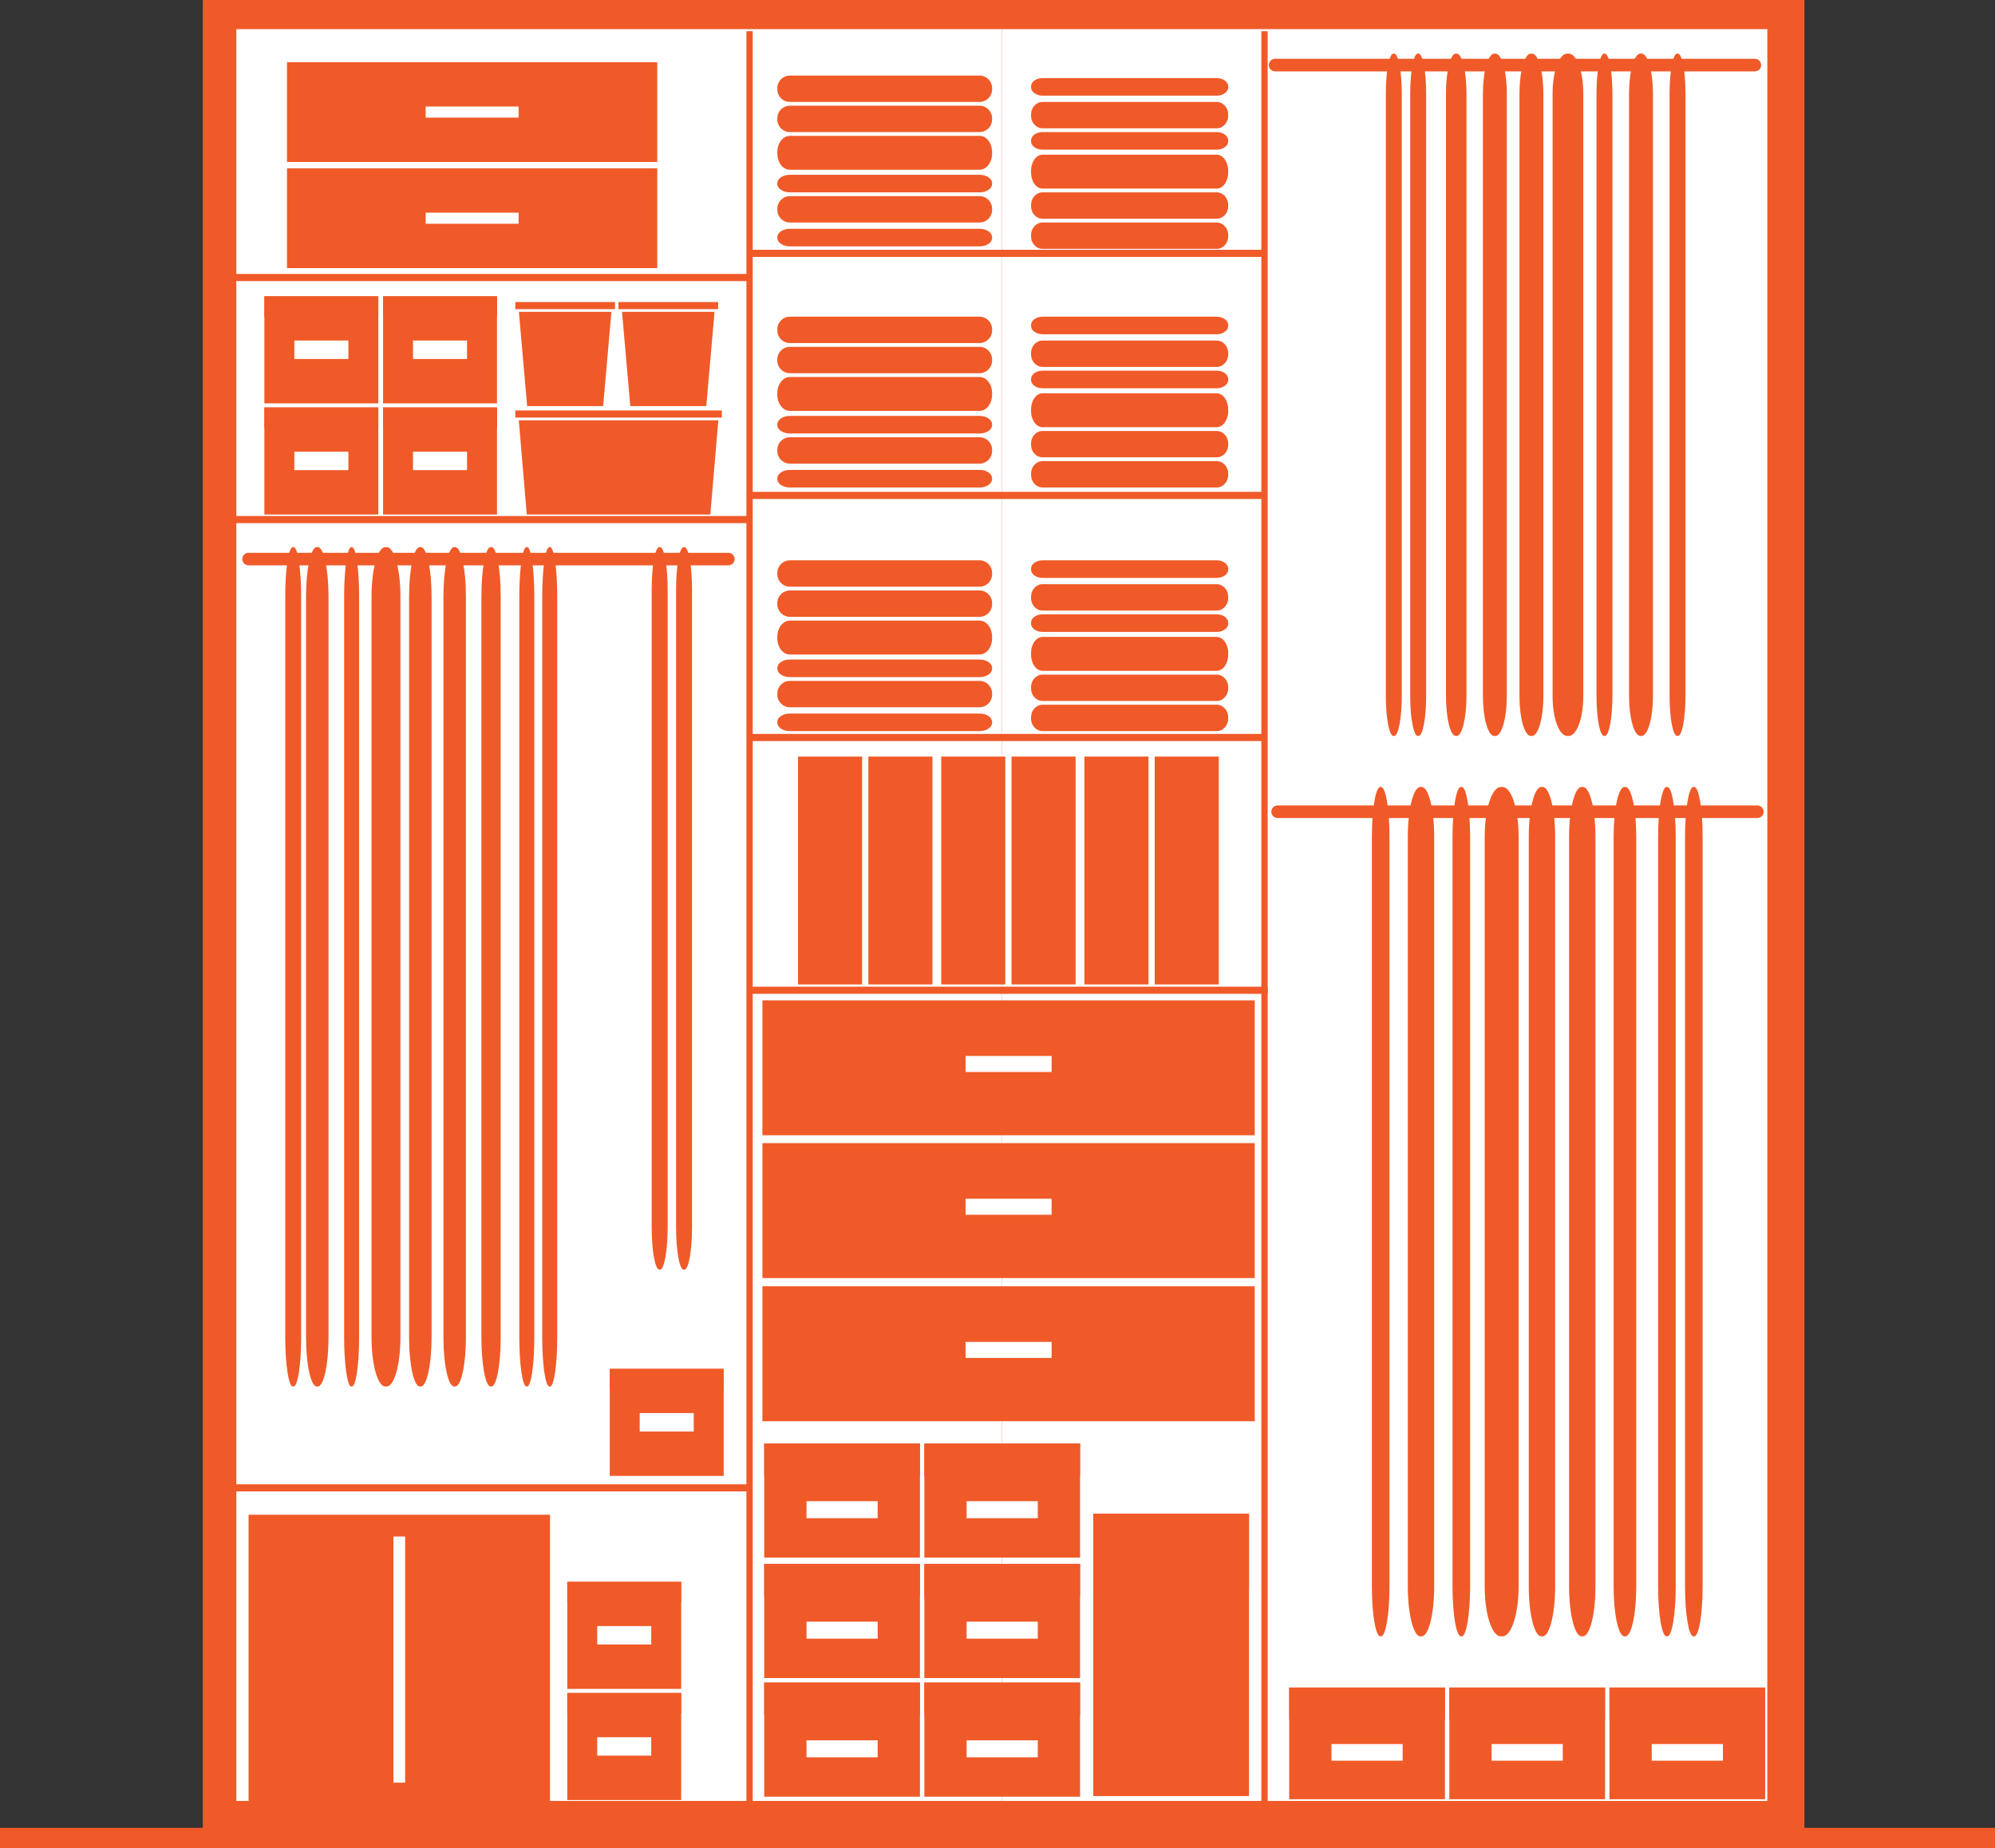 <?xml version="1.0" encoding="UTF-8" standalone="no"?>
<!-- Created with Inkscape (http://www.inkscape.org/) -->

<svg
   xmlns:dc="http://purl.org/dc/elements/1.1/"
   xmlns:cc="http://creativecommons.org/ns#"
   xmlns:rdf="http://www.w3.org/1999/02/22-rdf-syntax-ns#"
   xmlns:svg="http://www.w3.org/2000/svg"
   xmlns="http://www.w3.org/2000/svg"
   xmlns:sodipodi="http://sodipodi.sourceforge.net/DTD/sodipodi-0.dtd"
   xmlns:inkscape="http://www.inkscape.org/namespaces/inkscape"
   id="svg2"
   version="1.1"
   inkscape:version="0.48.4 r9939"
   width="440.85"
   height="408.4"
   xml:space="preserve"
   sodipodi:docname="content.eps"><rect width="100%" height="100%" fill="#333333" stroke="none"/><defs
     id="defs6" /><sodipodi:namedview
     pagecolor="#ffffff"
     bordercolor="#666666"
     borderopacity="1"
     objecttolerance="10"
     gridtolerance="10"
     guidetolerance="10"
     inkscape:pageopacity="0"
     inkscape:pageshadow="2"
     inkscape:window-width="1855"
     inkscape:window-height="1056"
     id="namedview4"
     showgrid="false"
     inkscape:zoom="0.57786485"
     inkscape:cx="220.425"
     inkscape:cy="204.2"
     inkscape:window-x="65"
     inkscape:window-y="24"
     inkscape:window-maximized="1"
     inkscape:current-layer="g10" /><g
     id="g10"
     inkscape:groupmode="layer"
     inkscape:label="ink_ext_XXXXXX"
     transform="matrix(1.25,0,0,-1.25,0,408.4)"><g
       id="g12"
       transform="scale(0.1,0.1)"><path
         d="m 358.508,29.656 2831.38,0 0,3237.52 -2831.38,0 0,-3237.52 z"
         style="fill:#f05a28;fill-opacity:1;fill-rule:nonzero;stroke:none"
         id="path14" /><path
         d="m 417.813,83.164 1353.25,0 0,3132.52 -1353.25,0 0,-3132.52 z"
         style="fill:#ffffff;fill-opacity:1;fill-rule:nonzero;stroke:none"
         id="path16" /><path
         d="m 1771.07,83.164 1353.23,0 0,3132.52 -1353.23,0 0,-3132.52 z"
         style="fill:#ffffff;fill-opacity:1;fill-rule:nonzero;stroke:none"
         id="path18" /><path
         d="m 0,0 c 0,18.469 0,35.637 0,35.637 l 3526.85,0 c 0,0 0,-17.168 0,-35.637 L 0,0"
         style="fill:#f05a28;fill-opacity:1;fill-rule:nonzero;stroke:none"
         id="path20" /><path
         d="m 1319.53,72.59 11.113,0 0,3139.38 -11.113,0 0,-3139.38 z"
         style="fill:#f05a28;fill-opacity:1;fill-rule:nonzero;stroke:none"
         id="path22" /><path
         d="m 2229.86,72.59 11.121,0 0,3139.38 -11.121,0 0,-3139.38 z"
         style="fill:#f05a28;fill-opacity:1;fill-rule:nonzero;stroke:none"
         id="path24" /><path
         d="m 410.094,2770.27 910.785,0 0,12.59 -910.785,0 0,-12.59 z"
         style="fill:#f05a28;fill-opacity:1;fill-rule:nonzero;stroke:none"
         id="path26" /><path
         d="m 1329.28,2812.99 910.797,0 0,12.59 -910.797,0 0,-12.59 z"
         style="fill:#f05a28;fill-opacity:1;fill-rule:nonzero;stroke:none"
         id="path28" /><path
         d="m 412.555,2342.3 910.797,0 0,12.586 -910.797,0 0,-12.586 z"
         style="fill:#f05a28;fill-opacity:1;fill-rule:nonzero;stroke:none"
         id="path30" /><path
         d="m 1329.28,2385.02 910.797,0 0,12.586 -910.797,0 0,-12.586 z"
         style="fill:#f05a28;fill-opacity:1;fill-rule:nonzero;stroke:none"
         id="path32" /><path
         d="m 1324.85,1957.05 910.809,0 0,12.594 -910.809,0 0,-12.594 z"
         style="fill:#f05a28;fill-opacity:1;fill-rule:nonzero;stroke:none"
         id="path34" /><path
         d="m 410.094,630.398 910.785,0 0,12.59 -910.785,0 0,-12.59 z"
         style="fill:#f05a28;fill-opacity:1;fill-rule:nonzero;stroke:none"
         id="path36" /><path
         d="m 1330.38,1510.14 910.777,0 0,12.59 -910.777,0 0,-12.59 z"
         style="fill:#f05a28;fill-opacity:1;fill-rule:nonzero;stroke:none"
         id="path38" /><path
         d="m 3113.39,3152.13 c 0,-6.13 -4.97,-11.1 -11.12,-11.1 l -848.17,0 c -6.11,0 -11.07,4.97 -11.07,11.1 l 0,0 c 0,6.13 4.96,11.1 11.07,11.1 l 848.17,0 c 6.15,0 11.12,-4.97 11.12,-11.1 l 0,0"
         style="fill:#f05a28;fill-opacity:1;fill-rule:nonzero;stroke:none"
         id="path40" /><path
         d="m 3117.81,1832.07 c 0,-6.14 -4.98,-11.11 -11.12,-11.11 l -848.12,0 c -6.15,0 -11.13,4.97 -11.13,11.11 l 0,0 c 0,6.13 4.98,11.11 11.13,11.11 l 848.12,0 c 6.14,0 11.12,-4.98 11.12,-11.11 l 0,0"
         style="fill:#f05a28;fill-opacity:1;fill-rule:nonzero;stroke:none"
         id="path42" /><path
         d="m 1347.8,1260.08 870.352,0 0,238.555 -870.352,0 0,-238.555 z"
         style="fill:#f05a28;fill-opacity:1;fill-rule:nonzero;stroke:none"
         id="path44" /><path
         d="m 1347.8,1007.62 870.352,0 0,238.555 -870.352,0 0,-238.555 z"
         style="fill:#f05a28;fill-opacity:1;fill-rule:nonzero;stroke:none"
         id="path46" /><path
         d="m 1706.94,1371.96 152.094,0 0,28.34 -152.094,0 0,-28.34 z"
         style="fill:#ffffff;fill-opacity:1;fill-rule:nonzero;stroke:none"
         id="path48" /><path
         d="m 1706.94,1119.51 152.094,0 0,28.32 -152.094,0 0,-28.32 z"
         style="fill:#ffffff;fill-opacity:1;fill-rule:nonzero;stroke:none"
         id="path50" /><path
         d="m 1347.8,754.492 870.352,0 0,238.574 -870.352,0 0,-238.574 z"
         style="fill:#f05a28;fill-opacity:1;fill-rule:nonzero;stroke:none"
         id="path52" /><path
         d="m 1706.94,866.395 152.094,0 0,28.324 -152.094,0 0,-28.324 z"
         style="fill:#ffffff;fill-opacity:1;fill-rule:nonzero;stroke:none"
         id="path54" /><path
         d="m 1298.68,2278.77 c 0,-6.13 -4.97,-11.09 -11.1,-11.09 l -848.142,0 c -6.125,0 -11.11,4.96 -11.11,11.09 l 0,0 c 0,6.14 4.985,11.11 11.11,11.11 l 848.142,0 c 6.13,0 11.1,-4.97 11.1,-11.11 l 0,0"
         style="fill:#f05a28;fill-opacity:1;fill-rule:nonzero;stroke:none"
         id="path56" /><path
         d="m 1350.98,300.477 275.328,0 0,201.809 -275.328,0 0,-201.809 z"
         style="fill:#f05a28;fill-opacity:1;fill-rule:nonzero;stroke:none"
         id="path58" /><path
         d="m 1350.98,444.805 275.328,0 0,57.48 -275.328,0 0,-57.48 z"
         style="fill:#f05a28;fill-opacity:1;fill-rule:nonzero;stroke:none"
         id="path60" /><path
         d="m 1425.74,370.09 125.809,0 0,30.066 -125.809,0 0,-30.066 z"
         style="fill:#ffffff;fill-opacity:1;fill-rule:nonzero;stroke:none"
         id="path62" /><path
         d="m 1350.98,90.664 275.328,0 0,201.809 -275.328,0 0,-201.809 z"
         style="fill:#f05a28;fill-opacity:1;fill-rule:nonzero;stroke:none"
         id="path64" /><path
         d="m 1350.98,234.98 275.328,0 0,57.492 -275.328,0 0,-57.492 z"
         style="fill:#f05a28;fill-opacity:1;fill-rule:nonzero;stroke:none"
         id="path66" /><path
         d="m 1425.74,160.273 125.809,0 0,30.059 -125.809,0 0,-30.059 z"
         style="fill:#ffffff;fill-opacity:1;fill-rule:nonzero;stroke:none"
         id="path68" /><path
         d="m 1634.07,300.477 275.313,0 0,201.809 -275.313,0 0,-201.809 z"
         style="fill:#f05a28;fill-opacity:1;fill-rule:nonzero;stroke:none"
         id="path70" /><path
         d="m 1634.07,444.805 275.313,0 0,57.48 -275.313,0 0,-57.48 z"
         style="fill:#f05a28;fill-opacity:1;fill-rule:nonzero;stroke:none"
         id="path72" /><path
         d="m 1708.83,370.09 125.789,0 0,30.066 -125.789,0 0,-30.066 z"
         style="fill:#ffffff;fill-opacity:1;fill-rule:nonzero;stroke:none"
         id="path74" /><path
         d="m 1350.98,513.438 275.328,0 0,201.805 -275.328,0 0,-201.805 z"
         style="fill:#f05a28;fill-opacity:1;fill-rule:nonzero;stroke:none"
         id="path76" /><path
         d="m 1350.98,657.766 275.328,0 0,57.477 -275.328,0 0,-57.477 z"
         style="fill:#f05a28;fill-opacity:1;fill-rule:nonzero;stroke:none"
         id="path78" /><path
         d="m 1425.74,583.047 125.809,0 0,30.066 -125.809,0 0,-30.066 z"
         style="fill:#ffffff;fill-opacity:1;fill-rule:nonzero;stroke:none"
         id="path80" /><path
         d="m 1634.07,513.438 275.313,0 0,201.805 -275.313,0 0,-201.805 z"
         style="fill:#f05a28;fill-opacity:1;fill-rule:nonzero;stroke:none"
         id="path82" /><path
         d="m 1634.07,657.766 275.313,0 0,57.477 -275.313,0 0,-57.477 z"
         style="fill:#f05a28;fill-opacity:1;fill-rule:nonzero;stroke:none"
         id="path84" /><path
         d="m 1708.83,583.047 125.789,0 0,30.066 -125.789,0 0,-30.066 z"
         style="fill:#ffffff;fill-opacity:1;fill-rule:nonzero;stroke:none"
         id="path86" /><path
         d="m 1634.07,90.664 275.313,0 0,201.809 -275.313,0 0,-201.809 z"
         style="fill:#f05a28;fill-opacity:1;fill-rule:nonzero;stroke:none"
         id="path88" /><path
         d="m 1634.07,234.98 275.313,0 0,57.492 -275.313,0 0,-57.492 z"
         style="fill:#f05a28;fill-opacity:1;fill-rule:nonzero;stroke:none"
         id="path90" /><path
         d="m 1708.83,160.273 125.789,0 0,30.059 -125.789,0 0,-30.059 z"
         style="fill:#ffffff;fill-opacity:1;fill-rule:nonzero;stroke:none"
         id="path92" /><path
         d="m 1932.71,91.766 275.313,0 0,499.328 -275.313,0 0,-499.328 z"
         style="fill:#f05a28;fill-opacity:1;fill-rule:nonzero;stroke:none"
         id="path94" /><path
         d="m 1932.71,455.969 275.313,0 0,135.125 -275.313,0 0,-135.125 z"
         style="fill:#f05a28;fill-opacity:1;fill-rule:nonzero;stroke:none"
         id="path96" /><path
         d="m 2279.06,86.191 275.313,0 0,197.48 -275.313,0 0,-197.48 z"
         style="fill:#f05a28;fill-opacity:1;fill-rule:nonzero;stroke:none"
         id="path98" /><path
         d="m 2279.06,227.41 275.313,0 0,56.262 -275.313,0 0,-56.262 z"
         style="fill:#f05a28;fill-opacity:1;fill-rule:nonzero;stroke:none"
         id="path100" /><path
         d="m 2353.79,154.309 125.84,0 0,29.414 -125.84,0 0,-29.414 z"
         style="fill:#ffffff;fill-opacity:1;fill-rule:nonzero;stroke:none"
         id="path102" /><path
         d="m 2562.15,86.191 275.305,0 0,197.48 -275.305,0 0,-197.48 z"
         style="fill:#f05a28;fill-opacity:1;fill-rule:nonzero;stroke:none"
         id="path104" /><path
         d="m 2562.15,227.41 275.305,0 0,56.262 -275.305,0 0,-56.262 z"
         style="fill:#f05a28;fill-opacity:1;fill-rule:nonzero;stroke:none"
         id="path106" /><path
         d="m 2636.89,154.309 125.813,0 0,29.414 -125.813,0 0,-29.414 z"
         style="fill:#ffffff;fill-opacity:1;fill-rule:nonzero;stroke:none"
         id="path108" /><path
         d="m 2845.23,86.191 275.305,0 0,197.48 -275.305,0 0,-197.48 z"
         style="fill:#f05a28;fill-opacity:1;fill-rule:nonzero;stroke:none"
         id="path110" /><path
         d="m 2845.23,227.41 275.305,0 0,56.262 -275.305,0 0,-56.262 z"
         style="fill:#f05a28;fill-opacity:1;fill-rule:nonzero;stroke:none"
         id="path112" /><path
         d="m 2919.98,154.309 125.832,0 0,29.414 -125.832,0 0,-29.414 z"
         style="fill:#ffffff;fill-opacity:1;fill-rule:nonzero;stroke:none"
         id="path114" /><path
         d="m 1410.78,1526.75 113.285,0 0,402.801 -113.285,0 0,-402.801 z"
         style="fill:#f05a28;fill-opacity:1;fill-rule:nonzero;stroke:none"
         id="path116" /><path
         d="m 1535.12,1526.75 113.285,0 0,402.801 -113.285,0 0,-402.801 z"
         style="fill:#f05a28;fill-opacity:1;fill-rule:nonzero;stroke:none"
         id="path118" /><path
         d="m 1663.9,1526.75 113.27,0 0,402.801 -113.27,0 0,-402.801 z"
         style="fill:#f05a28;fill-opacity:1;fill-rule:nonzero;stroke:none"
         id="path120" /><path
         d="m 1788.22,1526.75 113.281,0 0,402.801 -113.281,0 0,-402.801 z"
         style="fill:#f05a28;fill-opacity:1;fill-rule:nonzero;stroke:none"
         id="path122" /><path
         d="m 1917.02,1526.75 113.281,0 0,402.801 -113.281,0 0,-402.801 z"
         style="fill:#f05a28;fill-opacity:1;fill-rule:nonzero;stroke:none"
         id="path124" /><path
         d="m 2041.35,1526.75 113.281,0 0,402.801 -113.281,0 0,-402.801 z"
         style="fill:#f05a28;fill-opacity:1;fill-rule:nonzero;stroke:none"
         id="path126" /><path
         d="m 1002.83,84.758 201.41,0 0,188.816 -201.41,0 0,-188.816 z"
         style="fill:#f05a28;fill-opacity:1;fill-rule:nonzero;stroke:none"
         id="path128" /><path
         d="m 1002.83,237.598 201.41,0 0,36.711 -201.41,0 0,-36.711 z"
         style="fill:#f05a28;fill-opacity:1;fill-rule:nonzero;stroke:none"
         id="path130" /><path
         d="m 1055.78,163.242 95.508,0 0,32.625 -95.508,0 0,-32.625 z"
         style="fill:#ffffff;fill-opacity:1;fill-rule:nonzero;stroke:none"
         id="path132" /><path
         d="m 1002.83,281.27 201.41,0 0,188.797 -201.41,0 0,-188.797 z"
         style="fill:#f05a28;fill-opacity:1;fill-rule:nonzero;stroke:none"
         id="path134" /><path
         d="m 1002.83,434.094 201.41,0 0,36.707 -201.41,0 0,-36.707 z"
         style="fill:#f05a28;fill-opacity:1;fill-rule:nonzero;stroke:none"
         id="path136" /><path
         d="m 1055.78,359.746 95.508,0 0,32.605 -95.508,0 0,-32.605 z"
         style="fill:#ffffff;fill-opacity:1;fill-rule:nonzero;stroke:none"
         id="path138" /><path
         d="m 1077.91,657.813 201.41,0 0,188.797 -201.41,0 0,-188.797 z"
         style="fill:#f05a28;fill-opacity:1;fill-rule:nonzero;stroke:none"
         id="path140" /><path
         d="m 1077.91,810.637 201.41,0 0,36.707 -201.41,0 0,-36.707 z"
         style="fill:#f05a28;fill-opacity:1;fill-rule:nonzero;stroke:none"
         id="path142" /><path
         d="m 1130.86,736.289 95.508,0 0,32.605 -95.508,0 0,-32.605 z"
         style="fill:#ffffff;fill-opacity:1;fill-rule:nonzero;stroke:none"
         id="path144" /><path
         d="m 467.371,2357.55 201.41,0 0,188.809 -201.41,0 0,-188.809 z"
         style="fill:#f05a28;fill-opacity:1;fill-rule:nonzero;stroke:none"
         id="path146" /><path
         d="m 467.371,2510.38 201.41,0 0,36.73 -201.41,0 0,-36.73 z"
         style="fill:#f05a28;fill-opacity:1;fill-rule:nonzero;stroke:none"
         id="path148" /><path
         d="m 520.316,2436.04 95.519,0 0,32.609 -95.519,0 0,-32.609 z"
         style="fill:#ffffff;fill-opacity:1;fill-rule:nonzero;stroke:none"
         id="path150" /><path
         d="m 677.199,2357.55 201.391,0 0,188.809 -201.391,0 0,-188.809 z"
         style="fill:#f05a28;fill-opacity:1;fill-rule:nonzero;stroke:none"
         id="path152" /><path
         d="m 677.199,2510.38 201.391,0 0,36.73 -201.391,0 0,-36.73 z"
         style="fill:#f05a28;fill-opacity:1;fill-rule:nonzero;stroke:none"
         id="path154" /><path
         d="m 730.129,2436.04 95.519,0 0,32.609 -95.519,0 0,-32.609 z"
         style="fill:#ffffff;fill-opacity:1;fill-rule:nonzero;stroke:none"
         id="path156" /><path
         d="m 467.371,2554.05 201.41,0 0,188.805 -201.41,0 0,-188.805 z"
         style="fill:#f05a28;fill-opacity:1;fill-rule:nonzero;stroke:none"
         id="path158" /><path
         d="m 467.371,2706.88 201.41,0 0,36.723 -201.41,0 0,-36.723 z"
         style="fill:#f05a28;fill-opacity:1;fill-rule:nonzero;stroke:none"
         id="path160" /><path
         d="m 520.316,2632.54 95.519,0 0,32.609 -95.519,0 0,-32.609 z"
         style="fill:#ffffff;fill-opacity:1;fill-rule:nonzero;stroke:none"
         id="path162" /><path
         d="m 677.199,2554.05 201.391,0 0,188.805 -201.391,0 0,-188.805 z"
         style="fill:#f05a28;fill-opacity:1;fill-rule:nonzero;stroke:none"
         id="path164" /><path
         d="m 677.199,2706.88 201.391,0 0,36.723 -201.391,0 0,-36.723 z"
         style="fill:#f05a28;fill-opacity:1;fill-rule:nonzero;stroke:none"
         id="path166" /><path
         d="m 730.129,2632.54 95.519,0 0,32.609 -95.519,0 0,-32.609 z"
         style="fill:#ffffff;fill-opacity:1;fill-rule:nonzero;stroke:none"
         id="path168" /><path
         d="m 1255.74,2357.55 -324.494,0 -14.129,166.61 352.743,0 -14.12,-166.61"
         style="fill:#f05a28;fill-opacity:1;fill-rule:nonzero;stroke:none"
         id="path170" /><path
         d="m 910.973,2528.93 365.035,0 0,12.586 -365.035,0 0,-12.586 z"
         style="fill:#f05a28;fill-opacity:1;fill-rule:nonzero;stroke:none"
         id="path172" /><path
         d="m 1066.28,2549.24 -134.374,0 -14.597,166.61 163.571,0 -14.6,-166.61"
         style="fill:#f05a28;fill-opacity:1;fill-rule:nonzero;stroke:none"
         id="path174" /><path
         d="m 910.973,2720.61 176.238,0 0,12.578 -176.238,0 0,-12.578 z"
         style="fill:#f05a28;fill-opacity:1;fill-rule:nonzero;stroke:none"
         id="path176" /><path
         d="m 1248.59,2549.24 -134.37,0 -14.59,166.61 163.55,0 -14.59,-166.61"
         style="fill:#f05a28;fill-opacity:1;fill-rule:nonzero;stroke:none"
         id="path178" /><path
         d="m 1093.29,2720.61 176.223,0 0,12.578 -176.223,0 0,-12.578 z"
         style="fill:#f05a28;fill-opacity:1;fill-rule:nonzero;stroke:none"
         id="path180" /><path
         d="m 439.438,77.031 532.863,0 0,512.141 -532.863,0 0,-512.141 z"
         style="fill:#f05a28;fill-opacity:1;fill-rule:nonzero;stroke:none"
         id="path182" /><path
         d="m 695.512,115.508 20.719,0 0,435.184 -20.719,0 0,-435.184 z"
         style="fill:#ffffff;fill-opacity:1;fill-rule:nonzero;stroke:none"
         id="path184" /><path
         d="m 507.363,2793.18 654.555,0 0,176.434 -654.555,0 0,-176.434 z"
         style="fill:#f05a28;fill-opacity:1;fill-rule:nonzero;stroke:none"
         id="path186" /><path
         d="m 752.496,2871.59 164.305,0 0,19.609 -164.305,0 0,-19.609 z"
         style="fill:#ffffff;fill-opacity:1;fill-rule:nonzero;stroke:none"
         id="path188" /><path
         d="m 507.363,2980.82 654.555,0 0,176.445 -654.555,0 0,-176.445 z"
         style="fill:#f05a28;fill-opacity:1;fill-rule:nonzero;stroke:none"
         id="path190" /><path
         d="m 752.496,3059.24 164.305,0 0,19.609 -164.305,0 0,-19.609 z"
         style="fill:#ffffff;fill-opacity:1;fill-rule:nonzero;stroke:none"
         id="path192" /><path
         d="m 1374.18,2685.1 c 0,12.25 9.93,22.2 22.19,22.2 l 335.27,0 c 12.26,0 22.19,-9.95 22.19,-22.2 l 0,-2.23 c 0,-12.26 -9.93,-22.2 -22.19,-22.2 l -335.27,0 c -12.26,0 -22.19,9.94 -22.19,22.2 l 0,2.23"
         style="fill:#f05a28;fill-opacity:1;fill-rule:nonzero;stroke:none"
         id="path194" /><path
         d="m 1374.18,2631.81 c 0,12.26 9.93,22.21 22.19,22.21 l 335.27,0 c 12.26,0 22.19,-9.95 22.19,-22.21 l 0,-2.22 c 0,-12.27 -9.93,-22.21 -22.19,-22.21 l -335.27,0 c -12.26,0 -22.19,9.94 -22.19,22.21 l 0,2.22"
         style="fill:#f05a28;fill-opacity:1;fill-rule:nonzero;stroke:none"
         id="path196" /><path
         d="m 1374.18,2471.94 c 0,12.26 9.93,22.2 22.19,22.2 l 335.27,0 c 12.26,0 22.19,-9.94 22.19,-22.2 l 0,-2.21 c 0,-12.27 -9.93,-22.21 -22.19,-22.21 l -335.27,0 c -12.26,0 -22.19,9.94 -22.19,22.21 l 0,2.21"
         style="fill:#f05a28;fill-opacity:1;fill-rule:nonzero;stroke:none"
         id="path198" /><path
         d="m 1374.18,2421.62 c 0,8.17 9.93,14.8 22.19,14.8 l 335.27,0 c 12.26,0 22.19,-6.63 22.19,-14.8 l 0,-1.48 c 0,-8.18 -9.93,-14.8 -22.19,-14.8 l -335.27,0 c -12.26,0 -22.19,6.62 -22.19,14.8 l 0,1.48"
         style="fill:#f05a28;fill-opacity:1;fill-rule:nonzero;stroke:none"
         id="path200" /><path
         d="m 1374.18,2572.18 c 0,15.76 9.93,28.54 22.19,28.54 l 335.27,0 c 12.26,0 22.19,-12.78 22.19,-28.54 l 0,-2.86 c 0,-15.77 -9.93,-28.55 -22.19,-28.55 l -335.27,0 c -12.26,0 -22.19,12.78 -22.19,28.55 l 0,2.86"
         style="fill:#f05a28;fill-opacity:1;fill-rule:nonzero;stroke:none"
         id="path202" /><path
         d="m 1374.18,2517.09 c 0,8.17 9.93,14.8 22.19,14.8 l 335.27,0 c 12.26,0 22.19,-6.63 22.19,-14.8 l 0,-1.48 c 0,-8.17 -9.93,-14.81 -22.19,-14.81 l -335.27,0 c -12.26,0 -22.19,6.64 -22.19,14.81 l 0,1.48"
         style="fill:#f05a28;fill-opacity:1;fill-rule:nonzero;stroke:none"
         id="path204" /><path
         d="m 2641.66,3172.44 c -11.1,0 -20.12,-31.58 -20.12,-70.54 l 0,-1065.28 c 0,-38.98 9.02,-70.56 20.12,-70.56 l 2.02,0 c 11.12,0 20.11,31.58 20.11,70.56 l 0,1065.28 c 0,38.96 -8.99,70.54 -20.11,70.54 l -2.02,0"
         style="fill:#f05a28;fill-opacity:1;fill-rule:nonzero;stroke:none"
         id="path206" /><path
         d="m 2706.24,3172.44 c -11.11,0 -20.11,-31.58 -20.11,-70.54 l 0,-1065.28 c 0,-38.98 9,-70.56 20.11,-70.56 l 2.03,0 c 11.09,0 20.11,31.58 20.11,70.56 l 0,1065.28 c 0,38.96 -9.02,70.54 -20.11,70.54 l -2.03,0"
         style="fill:#f05a28;fill-opacity:1;fill-rule:nonzero;stroke:none"
         id="path208" /><path
         d="m 2899.97,3172.44 c -11.1,0 -20.11,-31.58 -20.11,-70.54 l 0,-1065.28 c 0,-38.98 9.01,-70.56 20.11,-70.56 l 2.01,0 c 11.13,0 20.12,31.58 20.12,70.56 l 0,1065.28 c 0,38.96 -8.99,70.54 -20.12,70.54 l -2.01,0"
         style="fill:#f05a28;fill-opacity:1;fill-rule:nonzero;stroke:none"
         id="path210" /><path
         d="m 2964.89,3172.44 c -7.42,0 -13.41,-31.58 -13.41,-70.54 l 0,-1065.28 c 0,-38.98 5.99,-70.56 13.41,-70.56 l 1.32,0 c 7.42,0 13.42,31.58 13.42,70.56 l 0,1065.28 c 0,38.96 -6,70.54 -13.42,70.54 l -1.32,0"
         style="fill:#f05a28;fill-opacity:1;fill-rule:nonzero;stroke:none"
         id="path212" /><path
         d="m 2770.54,3172.44 c -14.29,0 -25.86,-31.58 -25.86,-70.54 l 0,-1065.28 c 0,-38.98 11.57,-70.56 25.86,-70.56 l 2.57,0 c 14.29,0 25.87,31.58 25.87,70.56 l 0,1065.28 c 0,38.96 -11.58,70.54 -25.87,70.54 l -2.57,0"
         style="fill:#f05a28;fill-opacity:1;fill-rule:nonzero;stroke:none"
         id="path214" /><path
         d="m 2463.31,3172.44 c -7.42,0 -13.41,-31.58 -13.41,-70.54 l 0,-1065.28 c 0,-38.98 5.99,-70.56 13.41,-70.56 l 1.34,0 c 7.44,0 13.45,31.58 13.45,70.56 l 0,1065.28 c 0,38.96 -6.01,70.54 -13.45,70.54 l -1.34,0"
         style="fill:#f05a28;fill-opacity:1;fill-rule:nonzero;stroke:none"
         id="path216" /><path
         d="m 2506.41,3172.44 c -7.41,0 -13.42,-31.58 -13.42,-70.54 l 0,-1065.28 c 0,-38.98 6.01,-70.56 13.42,-70.56 l 1.36,0 c 7.41,0 13.41,31.58 13.41,70.56 l 0,1065.28 c 0,38.96 -6,70.54 -13.41,70.54 l -1.36,0"
         style="fill:#f05a28;fill-opacity:1;fill-rule:nonzero;stroke:none"
         id="path218" /><path
         d="m 2573.48,3172.44 c -9.54,0 -17.26,-31.58 -17.26,-70.54 l 0,-1065.28 c 0,-38.98 7.72,-70.56 17.26,-70.56 l 1.72,0 c 9.53,0 17.27,31.58 17.27,70.56 l 0,1065.28 c 0,38.96 -7.74,70.54 -17.27,70.54 l -1.72,0"
         style="fill:#f05a28;fill-opacity:1;fill-rule:nonzero;stroke:none"
         id="path220" /><path
         d="m 2835.74,3172.44 c -7.42,0 -13.42,-31.58 -13.42,-70.54 l 0,-1065.28 c 0,-38.98 6,-70.56 13.42,-70.56 l 1.34,0 c 7.4,0 13.39,31.58 13.39,70.56 l 0,1065.28 c 0,38.96 -5.99,70.54 -13.39,70.54 l -1.34,0"
         style="fill:#f05a28;fill-opacity:1;fill-rule:nonzero;stroke:none"
         id="path222" /><path
         d="m 804.742,2299.91 c 10.438,0 18.918,-38.85 18.918,-86.78 l 0,-1310.454 c 0,-47.93 -8.48,-86.778 -18.918,-86.778 l -1.898,0 c -10.449,0 -18.922,38.848 -18.922,86.778 l 0,1310.454 c 0,47.93 8.473,86.78 18.922,86.78 l 1.898,0"
         style="fill:#f05a28;fill-opacity:1;fill-rule:nonzero;stroke:none"
         id="path224" /><path
         d="m 744.008,2299.91 c 10.449,0 18.933,-38.85 18.933,-86.78 l 0,-1310.454 c 0,-47.93 -8.484,-86.778 -18.933,-86.778 l -1.883,0 c -10.449,0 -18.922,38.848 -18.922,86.778 l 0,1310.454 c 0,47.93 8.473,86.78 18.922,86.78 l 1.883,0"
         style="fill:#f05a28;fill-opacity:1;fill-rule:nonzero;stroke:none"
         id="path226" /><path
         d="m 561.824,2299.91 c 10.446,0 18.93,-38.85 18.93,-86.78 l 0,-1310.454 c 0,-47.93 -8.484,-86.778 -18.93,-86.778 l -1.886,0 c -10.446,0 -18.907,38.848 -18.907,86.778 l 0,1310.454 c 0,47.93 8.461,86.78 18.907,86.78 l 1.886,0"
         style="fill:#f05a28;fill-opacity:1;fill-rule:nonzero;stroke:none"
         id="path228" /><path
         d="m 519.008,2299.91 c 7.402,0 13.41,-38.85 13.41,-86.78 l 0,-1310.454 c 0,-47.93 -6.008,-86.778 -13.41,-86.778 l -1.348,0 c -7.394,0 -13.418,38.848 -13.418,86.778 l 0,1310.454 c 0,47.93 6.024,86.78 13.418,86.78 l 1.348,0"
         style="fill:#f05a28;fill-opacity:1;fill-rule:nonzero;stroke:none"
         id="path230" /><path
         d="m 683.555,2299.91 c 13.429,0 24.336,-38.85 24.336,-86.78 l 0,-1310.454 c 0,-47.93 -10.907,-86.778 -24.336,-86.778 l -2.434,0 c -13.426,0 -24.312,38.848 -24.312,86.778 l 0,1310.454 c 0,47.93 10.886,86.78 24.312,86.78 l 2.434,0"
         style="fill:#f05a28;fill-opacity:1;fill-rule:nonzero;stroke:none"
         id="path232" /><path
         d="m 972.461,2299.91 c 6.984,0 12.637,-38.85 12.637,-86.78 l 0,-1310.454 c 0,-47.93 -5.653,-86.778 -12.637,-86.778 l -1.254,0 c -6.973,0 -12.637,38.848 -12.637,86.778 l 0,1310.454 c 0,47.93 5.664,86.78 12.637,86.78 l 1.254,0"
         style="fill:#f05a28;fill-opacity:1;fill-rule:nonzero;stroke:none"
         id="path234" /><path
         d="m 931.945,2299.91 c 6.965,0 12.621,-38.85 12.621,-86.78 l 0,-1310.454 c 0,-47.93 -5.656,-86.778 -12.621,-86.778 l -1.265,0 c -6.981,0 -12.637,38.848 -12.637,86.778 l 0,1310.454 c 0,47.93 5.656,86.78 12.637,86.78 l 1.265,0"
         style="fill:#f05a28;fill-opacity:1;fill-rule:nonzero;stroke:none"
         id="path236" /><path
         d="m 868.891,2299.91 c 8.961,0 16.238,-38.85 16.238,-86.78 l 0,-1310.454 c 0,-47.93 -7.277,-86.778 -16.238,-86.778 l -1.629,0 c -8.957,0 -16.227,38.848 -16.227,86.778 l 0,1310.454 c 0,47.93 7.27,86.78 16.227,86.78 l 1.629,0"
         style="fill:#f05a28;fill-opacity:1;fill-rule:nonzero;stroke:none"
         id="path238" /><path
         d="m 1209.96,2299.91 c 7.42,0 13.42,-33.43 13.42,-74.7 l 0,-1128 c 0,-41.27 -6,-74.7 -13.42,-74.7 l -1.35,0 c -7.41,0 -13.43,33.43 -13.43,74.7 l 0,1128 c 0,41.27 6.02,74.7 13.43,74.7 l 1.35,0"
         style="fill:#f05a28;fill-opacity:1;fill-rule:nonzero;stroke:none"
         id="path240" /><path
         d="m 1166.86,2299.91 c 7.4,0 13.43,-33.43 13.43,-74.7 l 0,-1128 c 0,-41.27 -6.03,-74.7 -13.43,-74.7 l -1.35,0 c -7.4,0 -13.42,33.43 -13.42,74.7 l 0,1128 c 0,41.27 6.02,74.7 13.42,74.7 l 1.35,0"
         style="fill:#f05a28;fill-opacity:1;fill-rule:nonzero;stroke:none"
         id="path242" /><path
         d="m 622.258,2299.91 c 6.953,0 12.597,-38.85 12.597,-86.78 l 0,-1310.454 c 0,-47.93 -5.644,-86.778 -12.597,-86.778 l -1.278,0 c -6.972,0 -12.613,38.848 -12.613,86.778 l 0,1310.454 c 0,47.93 5.641,86.78 12.613,86.78 l 1.278,0"
         style="fill:#f05a28;fill-opacity:1;fill-rule:nonzero;stroke:none"
         id="path244" /><path
         d="m 2798.28,1875.86 c 12.28,0 22.2,-39.3 22.2,-87.81 l 0,-1326.03 c 0,-48.504 -9.92,-87.821 -22.2,-87.821 l -2.21,0 c -12.26,0 -22.21,39.317 -22.21,87.821 l 0,1326.03 c 0,48.51 9.95,87.81 22.21,87.81 l 2.21,0"
         style="fill:#f05a28;fill-opacity:1;fill-rule:nonzero;stroke:none"
         id="path246" /><path
         d="m 2727.01,1875.86 c 12.26,0 22.23,-39.3 22.23,-87.81 l 0,-1326.03 c 0,-48.504 -9.97,-87.821 -22.23,-87.821 l -2.19,0 c -12.3,0 -22.22,39.317 -22.22,87.821 l 0,1326.03 c 0,48.51 9.92,87.81 22.22,87.81 l 2.19,0"
         style="fill:#f05a28;fill-opacity:1;fill-rule:nonzero;stroke:none"
         id="path248" /><path
         d="m 2513.22,1875.86 c 12.26,0 22.17,-39.3 22.17,-87.81 l 0,-1326.03 c 0,-48.504 -9.91,-87.821 -22.17,-87.821 l -2.23,0 c -12.27,0 -22.23,39.317 -22.23,87.821 l 0,1326.03 c 0,48.51 9.96,87.81 22.23,87.81 l 2.23,0"
         style="fill:#f05a28;fill-opacity:1;fill-rule:nonzero;stroke:none"
         id="path250" /><path
         d="m 2441.55,1875.86 c 8.18,0 14.82,-39.3 14.82,-87.81 l 0,-1326.03 c 0,-48.504 -6.64,-87.821 -14.82,-87.821 l -1.47,0 c -8.19,0 -14.81,39.317 -14.81,87.821 l 0,1326.03 c 0,48.51 6.62,87.81 14.81,87.81 l 1.47,0"
         style="fill:#f05a28;fill-opacity:1;fill-rule:nonzero;stroke:none"
         id="path252" /><path
         d="m 2656.07,1875.86 c 15.76,0 28.56,-39.3 28.56,-87.81 l 0,-1326.03 c 0,-48.504 -12.8,-87.821 -28.56,-87.821 l -2.86,0 c -15.78,0 -28.55,39.317 -28.55,87.821 l 0,1326.03 c 0,48.51 12.77,87.81 28.55,87.81 l 2.86,0"
         style="fill:#f05a28;fill-opacity:1;fill-rule:nonzero;stroke:none"
         id="path254" /><path
         d="m 2995.15,1875.86 c 8.17,0 14.8,-39.3 14.8,-87.81 l 0,-1326.03 c 0,-48.504 -6.63,-87.821 -14.8,-87.821 l -1.51,0 c -8.18,0 -14.8,39.317 -14.8,87.821 l 0,1326.03 c 0,48.51 6.62,87.81 14.8,87.81 l 1.51,0"
         style="fill:#f05a28;fill-opacity:1;fill-rule:nonzero;stroke:none"
         id="path256" /><path
         d="m 2947.58,1875.86 c 8.18,0 14.8,-39.3 14.8,-87.81 l 0,-1326.03 c 0,-48.504 -6.62,-87.821 -14.8,-87.821 l -1.49,0 c -8.2,0 -14.82,39.317 -14.82,87.821 l 0,1326.03 c 0,48.51 6.62,87.81 14.82,87.81 l 1.49,0"
         style="fill:#f05a28;fill-opacity:1;fill-rule:nonzero;stroke:none"
         id="path258" /><path
         d="m 2873.55,1875.86 c 10.53,0 19.07,-39.3 19.07,-87.81 l 0,-1326.03 c 0,-48.504 -8.54,-87.821 -19.07,-87.821 l -1.89,0 c -10.53,0 -19.07,39.317 -19.07,87.821 l 0,1326.03 c 0,48.51 8.54,87.81 19.07,87.81 l 1.89,0"
         style="fill:#f05a28;fill-opacity:1;fill-rule:nonzero;stroke:none"
         id="path260" /><path
         d="m 2584.11,1875.86 c 8.17,0 14.79,-39.3 14.79,-87.81 l 0,-1326.03 c 0,-48.504 -6.62,-87.821 -14.79,-87.821 l -1.48,0 c -8.2,0 -14.83,39.317 -14.83,87.821 l 0,1326.03 c 0,48.51 6.63,87.81 14.83,87.81 l 1.48,0"
         style="fill:#f05a28;fill-opacity:1;fill-rule:nonzero;stroke:none"
         id="path262" /><path
         d="m 2171.25,2427.54 c 0,-12.25 -9.14,-22.19 -20.4,-22.19 l -307.8,0 c -11.25,0 -20.36,9.94 -20.36,22.19 l 0,2.23 c 0,12.26 9.11,22.2 20.36,22.2 l 307.8,0 c 11.26,0 20.4,-9.94 20.4,-22.2 l 0,-2.23"
         style="fill:#f05a28;fill-opacity:1;fill-rule:nonzero;stroke:none"
         id="path264" /><path
         d="m 2171.25,2480.83 c 0,-12.26 -9.14,-22.2 -20.4,-22.2 l -307.8,0 c -11.25,0 -20.36,9.94 -20.36,22.2 l 0,2.22 c 0,12.27 9.11,22.21 20.36,22.21 l 307.8,0 c 11.26,0 20.4,-9.94 20.4,-22.21 l 0,-2.22"
         style="fill:#f05a28;fill-opacity:1;fill-rule:nonzero;stroke:none"
         id="path266" /><path
         d="m 2171.25,2640.69 c 0,-12.27 -9.14,-22.19 -20.4,-22.19 l -307.8,0 c -11.25,0 -20.36,9.92 -20.36,22.19 l 0,2.22 c 0,12.27 9.11,22.21 20.36,22.21 l 307.8,0 c 11.26,0 20.4,-9.94 20.4,-22.21 l 0,-2.22"
         style="fill:#f05a28;fill-opacity:1;fill-rule:nonzero;stroke:none"
         id="path268" /><path
         d="m 2171.25,2691.02 c 0,-8.17 -9.14,-14.81 -20.4,-14.81 l -307.8,0 c -11.25,0 -20.36,6.64 -20.36,14.81 l 0,1.48 c 0,8.18 9.11,14.8 20.36,14.8 l 307.8,0 c 11.26,0 20.4,-6.62 20.4,-14.8 l 0,-1.48"
         style="fill:#f05a28;fill-opacity:1;fill-rule:nonzero;stroke:none"
         id="path270" /><path
         d="m 2171.25,2540.46 c 0,-15.76 -9.14,-28.55 -20.4,-28.55 l -307.8,0 c -11.25,0 -20.36,12.79 -20.36,28.55 l 0,2.86 c 0,15.77 9.11,28.55 20.36,28.55 l 307.8,0 c 11.26,0 20.4,-12.78 20.4,-28.55 l 0,-2.86"
         style="fill:#f05a28;fill-opacity:1;fill-rule:nonzero;stroke:none"
         id="path272" /><path
         d="m 2171.25,2595.55 c 0,-8.18 -9.14,-14.8 -20.4,-14.8 l -307.8,0 c -11.25,0 -20.36,6.62 -20.36,14.8 l 0,1.48 c 0,8.17 9.11,14.8 20.36,14.8 l 307.8,0 c 11.26,0 20.4,-6.63 20.4,-14.8 l 0,-1.48"
         style="fill:#f05a28;fill-opacity:1;fill-rule:nonzero;stroke:none"
         id="path274" /><path
         d="m 1374.18,2254.36 c 0,12.26 9.93,22.19 22.19,22.19 l 335.27,0 c 12.26,0 22.19,-9.93 22.19,-22.19 l 0,-2.22 c 0,-12.26 -9.93,-22.21 -22.19,-22.21 l -335.27,0 c -12.26,0 -22.19,9.95 -22.19,22.21 l 0,2.22"
         style="fill:#f05a28;fill-opacity:1;fill-rule:nonzero;stroke:none"
         id="path276" /><path
         d="m 1374.18,2201.07 c 0,12.26 9.93,22.21 22.19,22.21 l 335.27,0 c 12.26,0 22.19,-9.95 22.19,-22.21 l 0,-2.22 c 0,-12.26 -9.93,-22.2 -22.19,-22.2 l -335.27,0 c -12.26,0 -22.19,9.94 -22.19,22.2 l 0,2.22"
         style="fill:#f05a28;fill-opacity:1;fill-rule:nonzero;stroke:none"
         id="path278" /><path
         d="m 1374.18,2041.21 c 0,12.26 9.93,22.2 22.19,22.2 l 335.27,0 c 12.26,0 22.19,-9.94 22.19,-22.2 l 0,-2.23 c 0,-12.25 -9.93,-22.2 -22.19,-22.2 l -335.27,0 c -12.26,0 -22.19,9.95 -22.19,22.2 l 0,2.23"
         style="fill:#f05a28;fill-opacity:1;fill-rule:nonzero;stroke:none"
         id="path280" /><path
         d="m 1374.18,1990.88 c 0,8.18 9.93,14.8 22.19,14.8 l 335.27,0 c 12.26,0 22.19,-6.62 22.19,-14.8 l 0,-1.48 c 0,-8.17 -9.93,-14.8 -22.19,-14.8 l -335.27,0 c -12.26,0 -22.19,6.63 -22.19,14.8 l 0,1.48"
         style="fill:#f05a28;fill-opacity:1;fill-rule:nonzero;stroke:none"
         id="path282" /><path
         d="m 1374.18,2141.44 c 0,15.76 9.93,28.55 22.19,28.55 l 335.27,0 c 12.26,0 22.19,-12.79 22.19,-28.55 l 0,-2.85 c 0,-15.77 -9.93,-28.55 -22.19,-28.55 l -335.27,0 c -12.26,0 -22.19,12.78 -22.19,28.55 l 0,2.85"
         style="fill:#f05a28;fill-opacity:1;fill-rule:nonzero;stroke:none"
         id="path284" /><path
         d="m 1374.18,2086.35 c 0,8.18 9.93,14.8 22.19,14.8 l 335.27,0 c 12.26,0 22.19,-6.62 22.19,-14.8 l 0,-1.47 c 0,-8.18 -9.93,-14.8 -22.19,-14.8 l -335.27,0 c -12.26,0 -22.19,6.62 -22.19,14.8 l 0,1.47"
         style="fill:#f05a28;fill-opacity:1;fill-rule:nonzero;stroke:none"
         id="path286" /><path
         d="m 2171.25,1996.81 c 0,-12.26 -9.14,-22.2 -20.4,-22.2 l -307.8,0 c -11.25,0 -20.36,9.94 -20.36,22.2 l 0,2.23 c 0,12.25 9.11,22.2 20.36,22.2 l 307.8,0 c 11.26,0 20.4,-9.95 20.4,-22.2 l 0,-2.23"
         style="fill:#f05a28;fill-opacity:1;fill-rule:nonzero;stroke:none"
         id="path288" /><path
         d="m 2171.25,2050.1 c 0,-12.26 -9.14,-22.2 -20.4,-22.2 l -307.8,0 c -11.25,0 -20.36,9.94 -20.36,22.2 l 0,2.22 c 0,12.26 9.11,22.21 20.36,22.21 l 307.8,0 c 11.26,0 20.4,-9.95 20.4,-22.21 l 0,-2.22"
         style="fill:#f05a28;fill-opacity:1;fill-rule:nonzero;stroke:none"
         id="path290" /><path
         d="m 2171.25,2209.96 c 0,-12.26 -9.14,-22.2 -20.4,-22.2 l -307.8,0 c -11.25,0 -20.36,9.94 -20.36,22.2 l 0,2.22 c 0,12.26 9.11,22.2 20.36,22.2 l 307.8,0 c 11.26,0 20.4,-9.94 20.4,-22.2 l 0,-2.22"
         style="fill:#f05a28;fill-opacity:1;fill-rule:nonzero;stroke:none"
         id="path292" /><path
         d="m 2171.25,2260.28 c 0,-8.17 -9.14,-14.8 -20.4,-14.8 l -307.8,0 c -11.25,0 -20.36,6.63 -20.36,14.8 l 0,1.49 c 0,8.18 9.11,14.8 20.36,14.8 l 307.8,0 c 11.26,0 20.4,-6.62 20.4,-14.8 l 0,-1.49"
         style="fill:#f05a28;fill-opacity:1;fill-rule:nonzero;stroke:none"
         id="path294" /><path
         d="m 2171.25,2109.73 c 0,-15.77 -9.14,-28.54 -20.4,-28.54 l -307.8,0 c -11.25,0 -20.36,12.77 -20.36,28.54 l 0,2.85 c 0,15.78 9.11,28.55 20.36,28.55 l 307.8,0 c 11.26,0 20.4,-12.77 20.4,-28.55 l 0,-2.85"
         style="fill:#f05a28;fill-opacity:1;fill-rule:nonzero;stroke:none"
         id="path296" /><path
         d="m 2171.25,2164.81 c 0,-8.17 -9.14,-14.79 -20.4,-14.79 l -307.8,0 c -11.25,0 -20.36,6.62 -20.36,14.79 l 0,1.48 c 0,8.18 9.11,14.8 20.36,14.8 l 307.8,0 c 11.26,0 20.4,-6.62 20.4,-14.8 l 0,-1.48"
         style="fill:#f05a28;fill-opacity:1;fill-rule:nonzero;stroke:none"
         id="path298" /><path
         d="m 1374.18,3111.39 c 0,12.26 9.93,22.2 22.19,22.2 l 335.27,0 c 12.26,0 22.19,-9.94 22.19,-22.2 l 0,-2.23 c 0,-12.26 -9.93,-22.2 -22.19,-22.2 l -335.27,0 c -12.26,0 -22.19,9.94 -22.19,22.2 l 0,2.23"
         style="fill:#f05a28;fill-opacity:1;fill-rule:nonzero;stroke:none"
         id="path300" /><path
         d="m 1374.18,3058.09 c 0,12.27 9.93,22.21 22.19,22.21 l 335.27,0 c 12.26,0 22.19,-9.94 22.19,-22.21 l 0,-2.21 c 0,-12.27 -9.93,-22.2 -22.19,-22.2 l -335.27,0 c -12.26,0 -22.19,9.93 -22.19,22.2 l 0,2.21"
         style="fill:#f05a28;fill-opacity:1;fill-rule:nonzero;stroke:none"
         id="path302" /><path
         d="m 1374.18,2898.24 c 0,12.26 9.93,22.2 22.19,22.2 l 335.27,0 c 12.26,0 22.19,-9.94 22.19,-22.2 l 0,-2.22 c 0,-12.27 -9.93,-22.21 -22.19,-22.21 l -335.27,0 c -12.26,0 -22.19,9.94 -22.19,22.21 l 0,2.22"
         style="fill:#f05a28;fill-opacity:1;fill-rule:nonzero;stroke:none"
         id="path304" /><path
         d="m 1374.18,2847.91 c 0,8.18 9.93,14.81 22.19,14.81 l 335.27,0 c 12.26,0 22.19,-6.63 22.19,-14.81 l 0,-1.48 c 0,-8.17 -9.93,-14.8 -22.19,-14.8 l -335.27,0 c -12.26,0 -22.19,6.63 -22.19,14.8 l 0,1.48"
         style="fill:#f05a28;fill-opacity:1;fill-rule:nonzero;stroke:none"
         id="path306" /><path
         d="m 1374.18,2998.47 c 0,15.76 9.93,28.54 22.19,28.54 l 335.27,0 c 12.26,0 22.19,-12.78 22.19,-28.54 l 0,-2.85 c 0,-15.78 -9.93,-28.55 -22.19,-28.55 l -335.27,0 c -12.26,0 -22.19,12.77 -22.19,28.55 l 0,2.85"
         style="fill:#f05a28;fill-opacity:1;fill-rule:nonzero;stroke:none"
         id="path308" /><path
         d="m 1374.18,2943.38 c 0,8.18 9.93,14.8 22.19,14.8 l 335.27,0 c 12.26,0 22.19,-6.62 22.19,-14.8 l 0,-1.48 c 0,-8.17 -9.93,-14.79 -22.19,-14.79 l -335.27,0 c -12.26,0 -22.19,6.62 -22.19,14.79 l 0,1.48"
         style="fill:#f05a28;fill-opacity:1;fill-rule:nonzero;stroke:none"
         id="path310" /><path
         d="m 2171.25,2849.4 c 0,-12.27 -9.14,-22.2 -20.4,-22.2 l -307.8,0 c -11.25,0 -20.36,9.93 -20.36,22.2 l 0,2.22 c 0,12.26 9.11,22.2 20.36,22.2 l 307.8,0 c 11.26,0 20.4,-9.94 20.4,-22.2 l 0,-2.22"
         style="fill:#f05a28;fill-opacity:1;fill-rule:nonzero;stroke:none"
         id="path312" /><path
         d="m 2171.25,2902.68 c 0,-12.25 -9.14,-22.2 -20.4,-22.2 l -307.8,0 c -11.25,0 -20.36,9.95 -20.36,22.2 l 0,2.23 c 0,12.26 9.11,22.2 20.36,22.2 l 307.8,0 c 11.26,0 20.4,-9.94 20.4,-22.2 l 0,-2.23"
         style="fill:#f05a28;fill-opacity:1;fill-rule:nonzero;stroke:none"
         id="path314" /><path
         d="m 2171.25,3062.55 c 0,-12.26 -9.14,-22.2 -20.4,-22.2 l -307.8,0 c -11.25,0 -20.36,9.94 -20.36,22.2 l 0,2.22 c 0,12.26 9.11,22.2 20.36,22.2 l 307.8,0 c 11.26,0 20.4,-9.94 20.4,-22.2 l 0,-2.22"
         style="fill:#f05a28;fill-opacity:1;fill-rule:nonzero;stroke:none"
         id="path316" /><path
         d="m 2171.25,3112.87 c 0,-8.17 -9.14,-14.8 -20.4,-14.8 l -307.8,0 c -11.25,0 -20.36,6.63 -20.36,14.8 l 0,1.49 c 0,8.17 9.11,14.8 20.36,14.8 l 307.8,0 c 11.26,0 20.4,-6.63 20.4,-14.8 l 0,-1.49"
         style="fill:#f05a28;fill-opacity:1;fill-rule:nonzero;stroke:none"
         id="path318" /><path
         d="m 2171.25,2962.32 c 0,-15.78 -9.14,-28.55 -20.4,-28.55 l -307.8,0 c -11.25,0 -20.36,12.77 -20.36,28.55 l 0,2.85 c 0,15.77 9.11,28.54 20.36,28.54 l 307.8,0 c 11.26,0 20.4,-12.77 20.4,-28.54 l 0,-2.85"
         style="fill:#f05a28;fill-opacity:1;fill-rule:nonzero;stroke:none"
         id="path320" /><path
         d="m 2171.25,3017.4 c 0,-8.18 -9.14,-14.8 -20.4,-14.8 l -307.8,0 c -11.25,0 -20.36,6.62 -20.36,14.8 l 0,1.49 c 0,8.17 9.11,14.8 20.36,14.8 l 307.8,0 c 11.26,0 20.4,-6.63 20.4,-14.8 l 0,-1.49"
         style="fill:#f05a28;fill-opacity:1;fill-rule:nonzero;stroke:none"
         id="path322" /></g></g></svg>